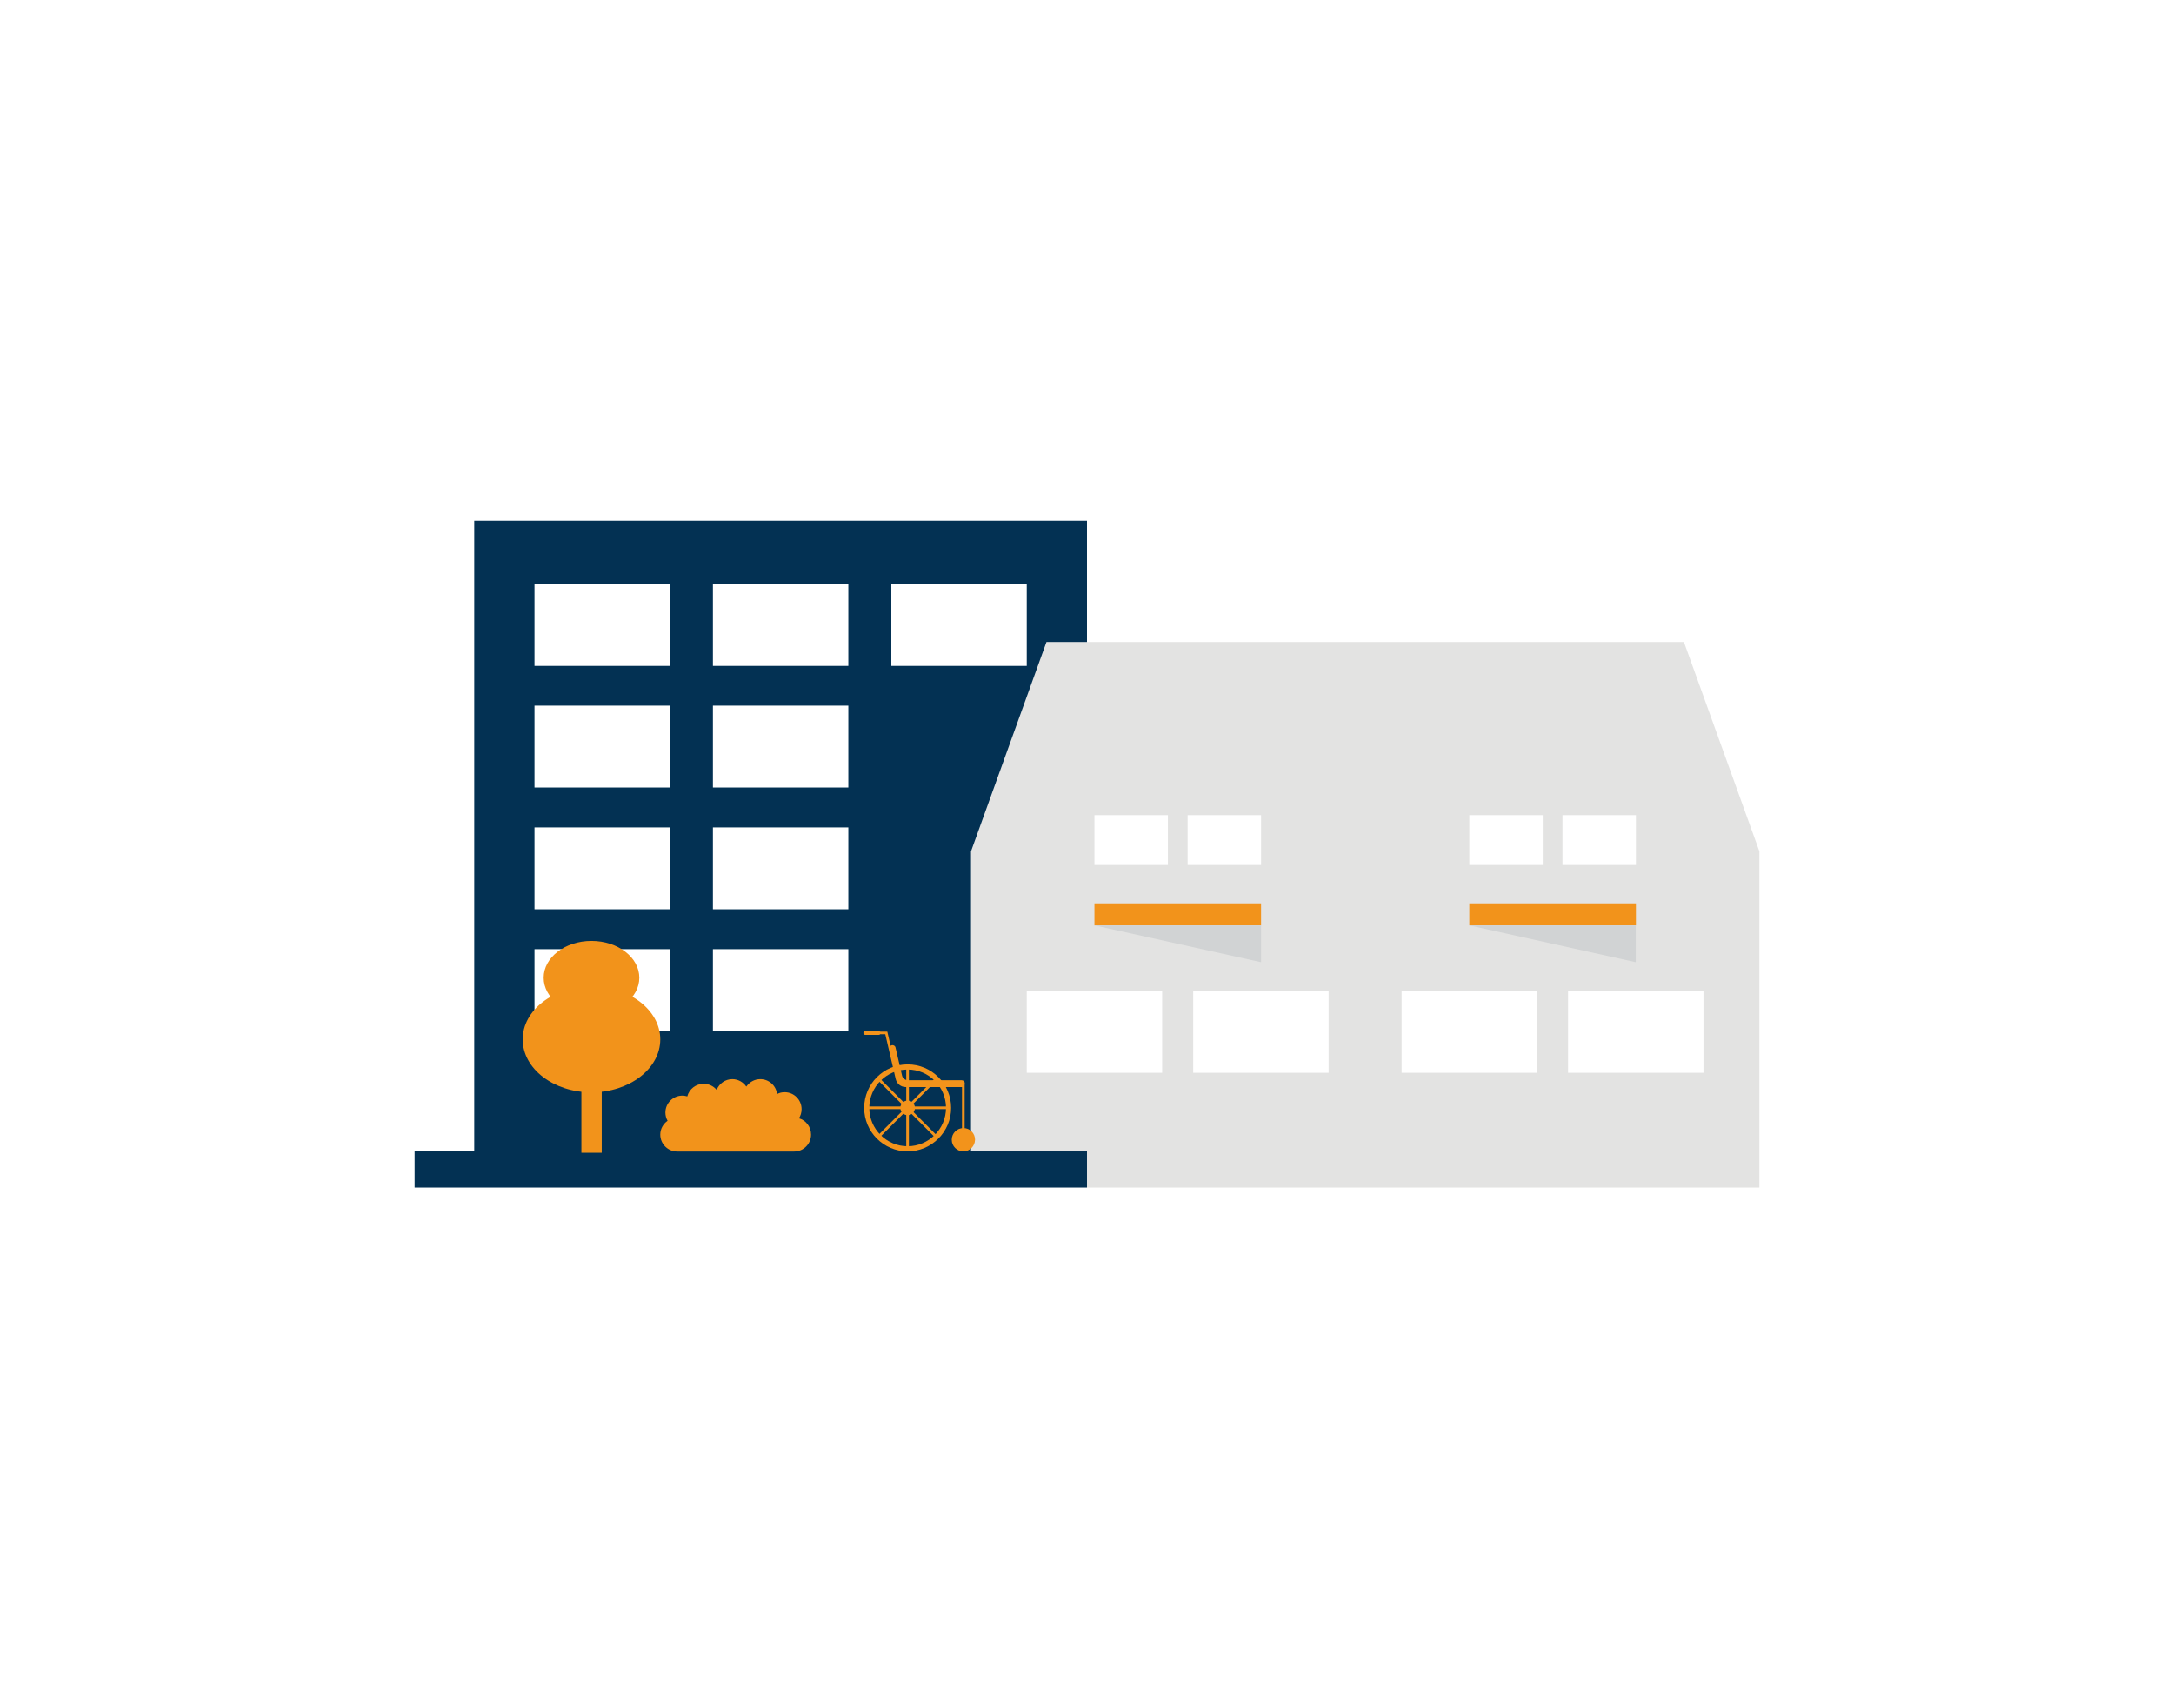 <?xml version="1.0" encoding="utf-8"?>
<!-- Generator: Adobe Illustrator 23.0.2, SVG Export Plug-In . SVG Version: 6.00 Build 0)  -->
<svg version="1.1" id="Ebene_1" xmlns="http://www.w3.org/2000/svg" xmlns:xlink="http://www.w3.org/1999/xlink" x="0px" y="0px"
	 viewBox="0 0 1400 1100" style="enable-background:new 0 0 1400 1100;" xml:space="preserve">
<style type="text/css">
	.st0{fill:#FFFFFF;}
	.st1{fill:#E3E3E2;}
	.st2{fill:#033153;}
	.st3{fill:#F2931B;}
	.st4{fill:#D1D3D4;}
</style>
<rect y="0" class="st0" width="1400" height="1100"/>
<title>clock</title>
<g>
	<rect x="700" y="741.4" class="st1" width="433" height="23.3"/>
	<polygon class="st2" points="305.4,335.3 305.4,741.4 267,741.4 267,764.7 700,764.7 700,745.1 700,741.4 700,335.3 	"/>
	<path class="st1" d="M1084.4,413.4H673.9l-48.6,134.8v193.2H1133V548.2L1084.4,413.4z"/>
	<rect x="704.8" y="581.7" class="st3" width="107.3" height="14.2"/>
	<rect x="704.8" y="524.9" class="st0" width="47.3" height="32.1"/>
	<rect x="764.8" y="524.9" class="st0" width="47.3" height="32.1"/>
	<rect x="946.2" y="581.7" class="st3" width="107.3" height="14.2"/>
	<rect x="946.2" y="524.9" class="st0" width="47.3" height="32.1"/>
	<rect x="1006.2" y="524.9" class="st0" width="47.3" height="32.1"/>
	<path class="st3" d="M514.5,720.1c1.1-1.7,1.7-3.7,1.7-5.9c0-6-4.9-10.9-10.9-10.9c-1.8,0-3.4,0.4-4.9,1.2
		c-0.6-5.4-5.2-9.6-10.8-9.6c-3.7,0-7,1.9-9,4.8c-2-2.9-5.3-4.8-9-4.8c-4.6,0-8.5,2.9-10.1,6.9c-2-2.4-5-3.9-8.4-3.9
		c-5,0-9.3,3.4-10.5,8.1c-1-0.3-2.1-0.5-3.2-0.5c-6,0-10.9,4.9-10.9,10.9c0,1.9,0.5,3.7,1.4,5.3c-2.8,2-4.7,5.2-4.7,8.9
		c0,6,4.9,10.9,10.9,10.9c4.6,0,75.3,0,75.3,0c6,0,10.9-4.9,10.9-10.9C522.3,725.6,519,721.4,514.5,720.1z"/>
	<rect x="344.2" y="376.1" class="st0" width="87.2" height="52.7"/>
	<rect x="459.1" y="376.1" class="st0" width="87.2" height="52.7"/>
	<rect x="344.2" y="454.4" class="st0" width="87.2" height="52.7"/>
	<rect x="459.1" y="454.4" class="st0" width="87.2" height="52.7"/>
	<rect x="344.2" y="532.8" class="st0" width="87.2" height="52.7"/>
	<rect x="459.1" y="532.8" class="st0" width="87.2" height="52.7"/>
	<rect x="344.2" y="611.2" class="st0" width="87.2" height="52.7"/>
	<rect x="459.1" y="611.2" class="st0" width="87.2" height="52.7"/>
	<rect x="574" y="376.1" class="st0" width="87.2" height="52.7"/>
	<rect x="661.2" y="638.1" class="st0" width="87.2" height="52.7"/>
	<rect x="768.4" y="638.1" class="st0" width="87.2" height="52.7"/>
	<rect x="902.6" y="638.1" class="st0" width="87.2" height="52.7"/>
	<rect x="1009.8" y="638.1" class="st0" width="87.2" height="52.7"/>
	<g>
		<rect x="374.4" y="669.3" class="st3" width="13.1" height="73"/>
		<ellipse class="st3" cx="380.9" cy="669.3" rx="44.3" ry="34.1"/>
		<ellipse class="st3" cx="380.9" cy="629.6" rx="30.8" ry="23.7"/>
	</g>
	<polygon class="st4" points="704.8,595.9 812.1,619.6 812.1,595.9 	"/>
	<polygon class="st4" points="946.2,595.9 1053.4,619.6 1053.4,595.9 	"/>
	<g>
		<g>
			<rect x="583.6" y="687" class="st3" width="1.7" height="52.8"/>
		</g>
		<g>
			<rect x="558.1" y="712.5" class="st3" width="52.8" height="1.7"/>
		</g>
		<g>
			
				<rect x="558.1" y="712.5" transform="matrix(0.707 -0.707 0.707 0.707 -333.255 622.258)" class="st3" width="52.8" height="1.7"/>
		</g>
		<g>
			
				<rect x="583.6" y="687" transform="matrix(0.707 -0.707 0.707 0.707 -333.251 622.214)" class="st3" width="1.7" height="52.8"/>
		</g>
		<g>
			<circle class="st3" cx="584.5" cy="713.4" r="4.7"/>
		</g>
		<g>
			<path class="st3" d="M619.3,699.6h-34.6c-3.7,0-6.9-2.5-7.7-6.1l-4.2-18c-0.3-1.1,0.4-2.2,1.5-2.4c1.1-0.3,2.2,0.4,2.4,1.5
				l4.2,18c0.4,1.8,2,3,3.8,3h34.6c1.1,0,2,0.9,2,2C621.3,698.6,620.4,699.6,619.3,699.6z"/>
		</g>
		<g>
			<path class="st3" d="M621.2,728.3h-1.7V700h-36.2c-3.1,0-5.8-2.1-6.5-5.2l-6.7-28.8h-8v-1.7h9.3l7,30.1c0.5,2.3,2.6,3.9,4.9,3.9
				h37.9V728.3z"/>
		</g>
		<g>
			<path class="st3" d="M584.5,741.4c-15.5,0-28-12.6-28-28c0-15.5,12.6-28,28-28c15.5,0,28,12.6,28,28
				C612.5,728.8,599.9,741.4,584.5,741.4z M584.5,688.7c-13.6,0-24.7,11.1-24.7,24.7c0,13.6,11.1,24.7,24.7,24.7
				c13.6,0,24.7-11.1,24.7-24.7C609.2,699.7,598.1,688.7,584.5,688.7z"/>
		</g>
		<g>
			<path class="st3" d="M565.8,666.4h-8.6c-0.7,0-1.2-0.5-1.2-1.2s0.5-1.2,1.2-1.2h8.6c0.7,0,1.2,0.5,1.2,1.2
				S566.5,666.4,565.8,666.4z"/>
		</g>
		<g>
			<circle class="st3" cx="620.4" cy="734" r="6.3"/>
		</g>
		<g>
			<path class="st3" d="M620.4,741.4c-4.1,0-7.5-3.3-7.5-7.5c0-4.1,3.3-7.5,7.5-7.5s7.5,3.3,7.5,7.5
				C627.8,738.1,624.5,741.4,620.4,741.4z M620.4,728.9c-2.8,0-5.1,2.3-5.1,5.1c0,2.8,2.3,5.1,5.1,5.1c2.8,0,5.1-2.3,5.1-5.1
				C625.5,731.2,623.2,728.9,620.4,728.9z"/>
		</g>
	</g>
</g>
</svg>
